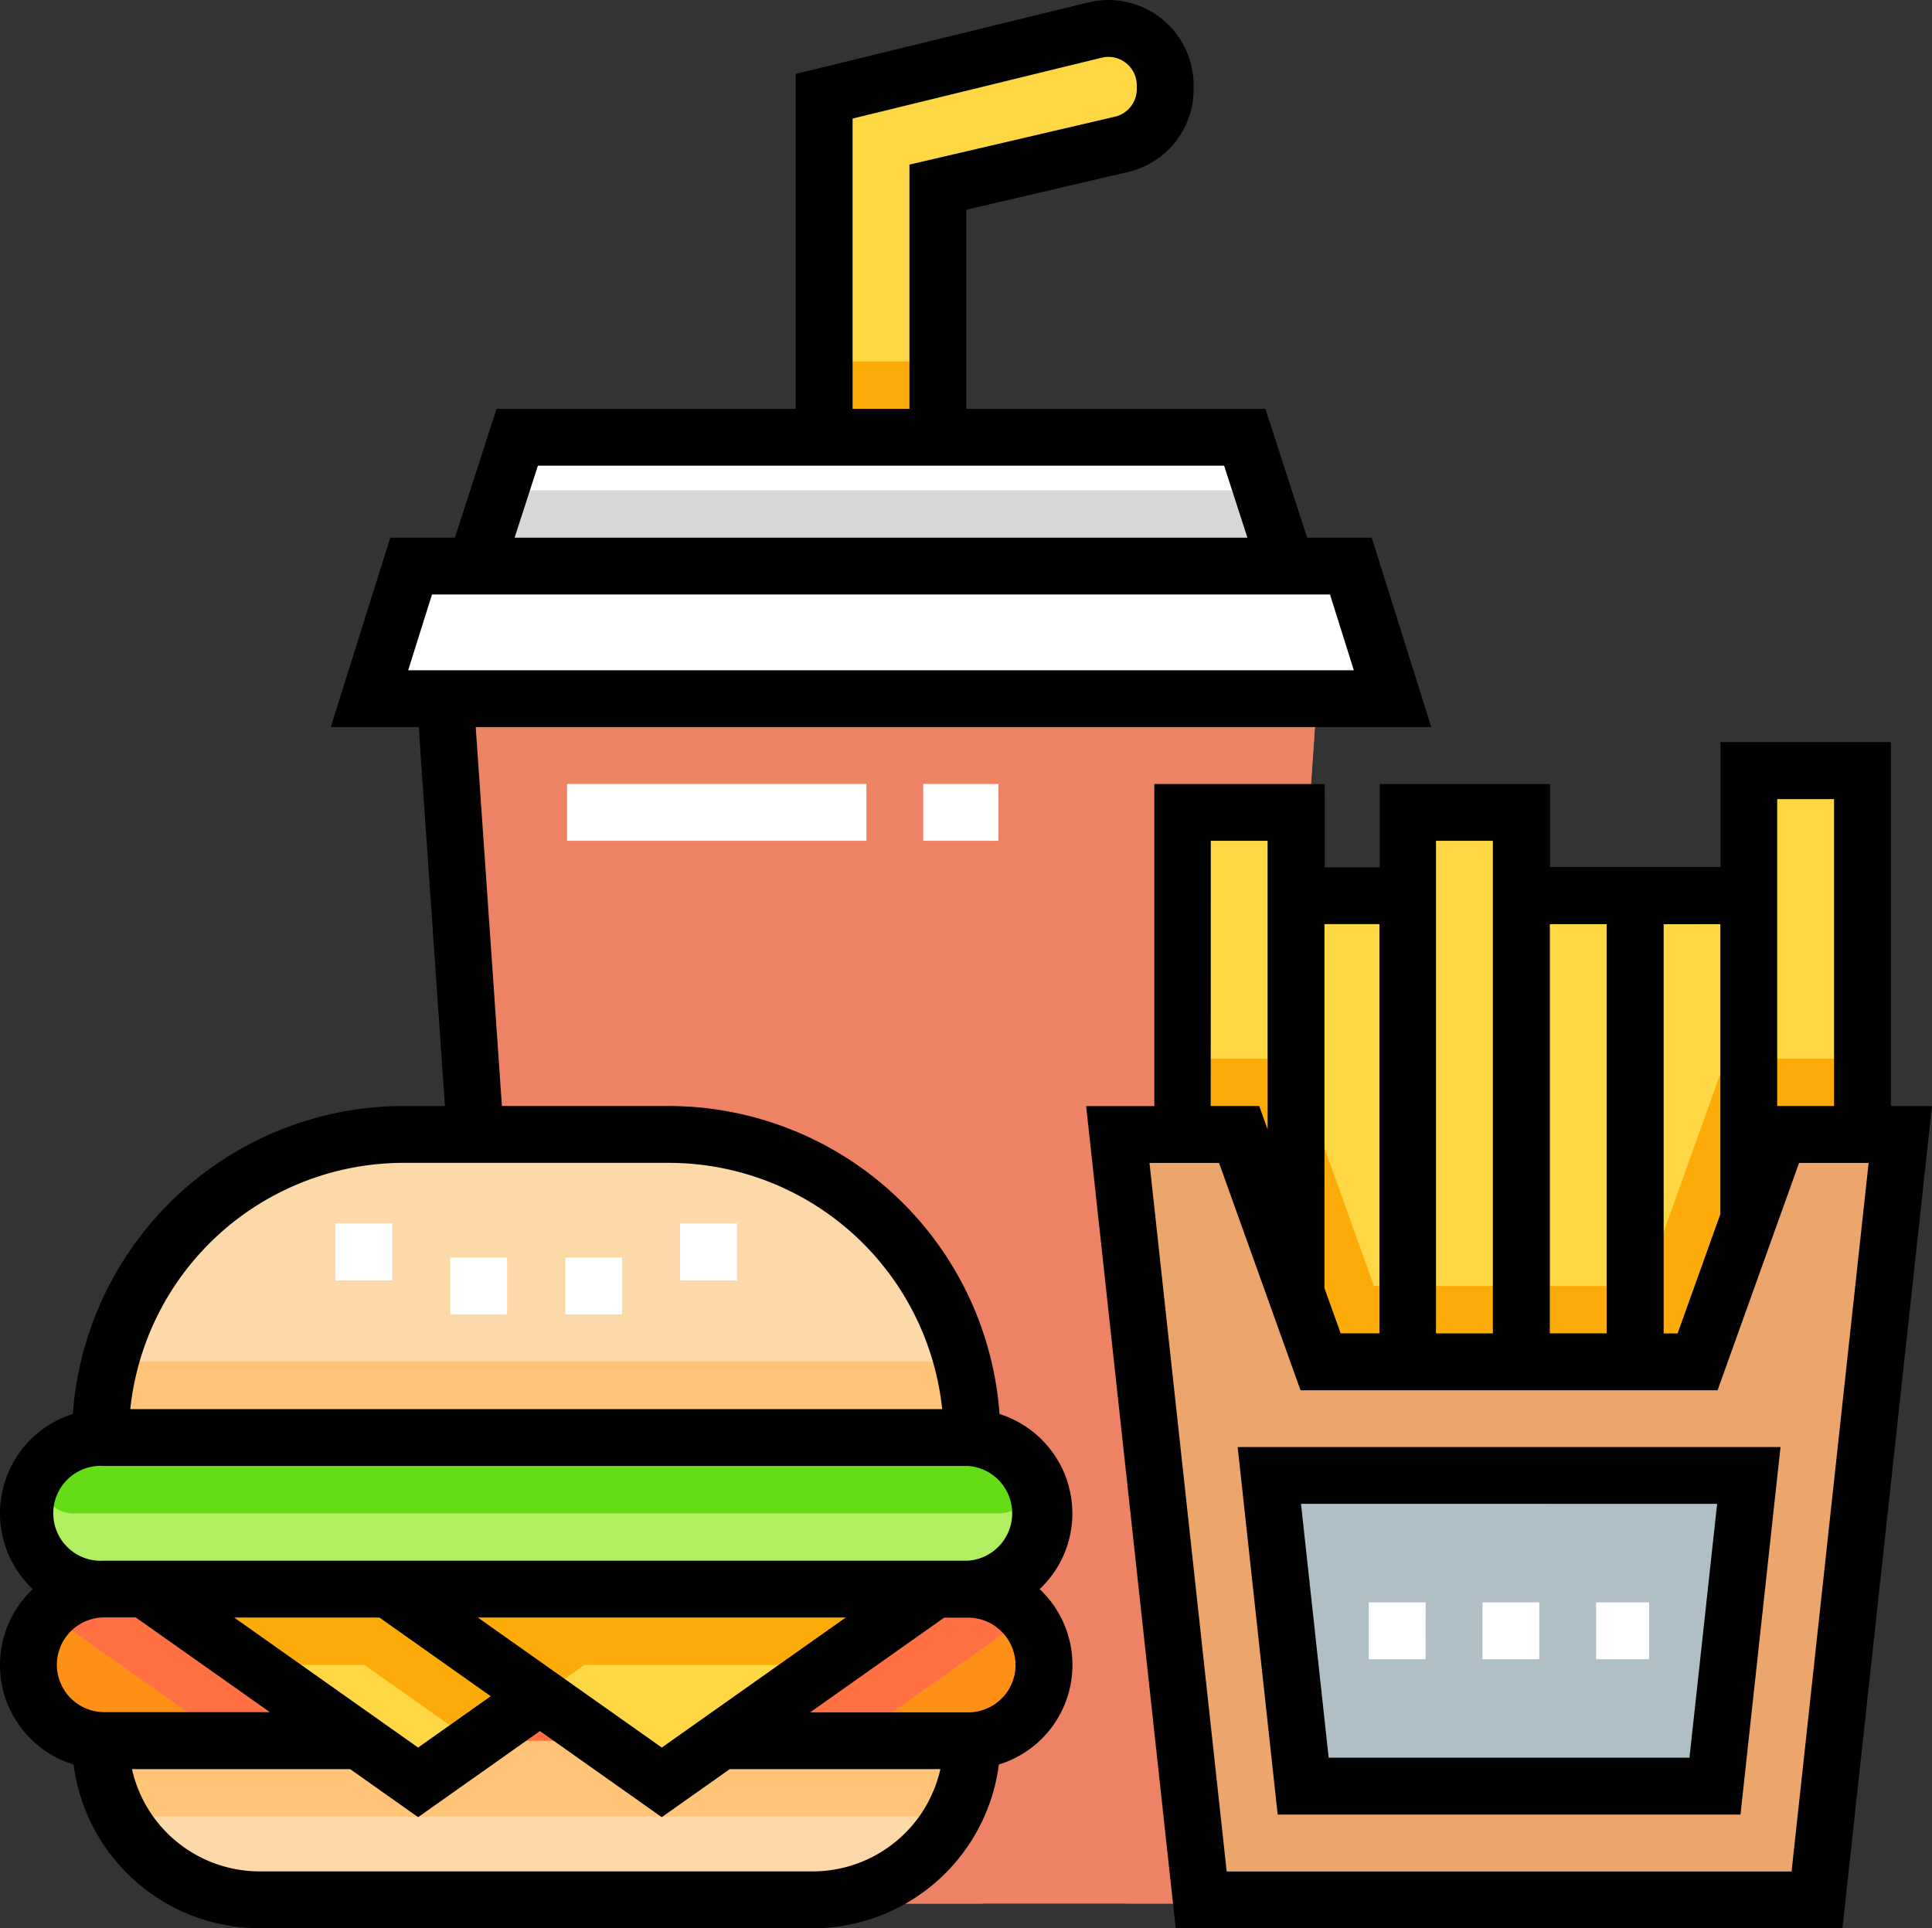<svg xmlns="http://www.w3.org/2000/svg" width="69.164" height="69.034" viewBox="0 0 69.164 69.034">
  <rect x="0" y="0" width="69.164" height="69.034" fill="#333333" stroke="none"/>
  <g id="fast-food" transform="translate(0)">
    <path id="Path_51015" data-name="Path 51015" d="M149.193,185.657l-.187,2.713-2.8,40.425H120.977l-2.093-30.251-.7-10.174-.187-2.713Z" transform="translate(-102.054 -160.643)" fill="#ee8264"/>
    <path id="Path_51016" data-name="Path 51016" d="M117.993,185.657l.187,2.713h23.484v10.174h-2.618l1.339,12.293a5.443,5.443,0,0,0-.97-.716A13.585,13.585,0,0,0,126,198.544h-7.112l2.093,30.251h16.231a8.349,8.349,0,0,0,2.1-3.779,5.462,5.462,0,0,0,2.348-2.523l.686,6.3h3.868l2.8-40.425h0l.091-1.313,0-.044.094-1.357Z" transform="translate(-102.054 -160.643)" fill="#ee8264"/>
    <path id="Path_51017" data-name="Path 51017" d="M57.811,461.811a5.7,5.7,0,0,1-5.7,5.7H32.308a5.695,5.695,0,0,1-5.7-5.7h31.2Z" transform="translate(-23.016 -399.492)" fill="#fdd8a8"/>
    <path id="Path_51018" data-name="Path 51018" d="M57.811,461.811a5.665,5.665,0,0,1-.686,2.713H27.3a5.664,5.664,0,0,1-.686-2.713Z" transform="translate(-23.016 -399.492)" fill="#ffc477"/>
    <path id="Path_51019" data-name="Path 51019" d="M43.886,424.355a2.714,2.714,0,0,1-2.713,2.713H10.244a2.712,2.712,0,0,1-2-4.544c.026-.03.054-.058.083-.087a2.7,2.7,0,0,1,1.918-.8H41.173a2.715,2.715,0,0,1,2.713,2.713Z" transform="translate(-6.514 -364.749)" fill="#ff9017"/>
    <path id="Path_51020" data-name="Path 51020" d="M47.837,422.643l-6.26,4.425H19.232L12.8,422.524c.026-.03.054-.058.083-.087a2.7,2.7,0,0,1,1.918-.795H45.733A2.7,2.7,0,0,1,47.837,422.643Z" transform="translate(-11.074 -364.749)" fill="#ff7043"/>
    <path id="Path_51021" data-name="Path 51021" d="M43.886,384.188a2.714,2.714,0,0,1-2.713,2.713H10.244a2.713,2.713,0,0,1,0-5.426H41.173A2.712,2.712,0,0,1,43.886,384.188Z" transform="translate(-6.514 -330.008)" fill="#b0ef60"/>
    <path id="Path_51022" data-name="Path 51022" d="M66.657,421.643H38.36l9.787,6.918,4.361-3.083,4.361,3.083Z" transform="translate(-33.178 -364.75)" fill="#fdd844"/>
    <g id="Group_3727" data-name="Group 3727" transform="translate(5.182 56.893)">
      <path id="Path_51023" data-name="Path 51023" d="M83.688,421.643l-3.838,2.713-1.588,1.122-2.351,1.662-.8-.567-6.972-4.93Z" transform="translate(-64.113 -421.643)" fill="#fdab08"/>
      <path id="Path_51024" data-name="Path 51024" d="M66.657,421.643l-3.838,2.713H42.2l-3.838-2.713Z" transform="translate(-38.36 -421.643)" fill="#fdab08"/>
    </g>
    <path id="Path_51025" data-name="Path 51025" d="M230.621,10.054v.134a2.033,2.033,0,0,1-1.572,1.98L222.482,13.7v8.953h-4.07V10.446L228.1,8.078A2.034,2.034,0,0,1,230.621,10.054Z" transform="translate(-188.908 -7.001)" fill="#fdd844"/>
    <path id="Path_51026" data-name="Path 51026" d="M45.253,384.188H12.1a1.126,1.126,0,0,1-.819-1.9l.015-.015a2.7,2.7,0,0,1,1.918-.795H44.138a2.705,2.705,0,0,1,1.934.81A1.126,1.126,0,0,1,45.253,384.188Z" transform="translate(-9.479 -330.008)" fill="#64dd17"/>
    <path id="Path_51027" data-name="Path 51027" d="M57.811,311.992h-31.2A10.852,10.852,0,0,1,37.463,301.14h9.5a10.84,10.84,0,0,1,10.852,10.852Z" transform="translate(-23.016 -260.525)" fill="#fdd8a8"/>
    <g id="Group_3728" data-name="Group 3728" transform="translate(42.324 27.592)">
      <rect id="Rectangle_49" data-name="Rectangle 49" width="4.07" height="22.654" transform="translate(0 1.492)" fill="#fdd844"/>
      <rect id="Rectangle_50" data-name="Rectangle 50" width="4.07" height="22.654" transform="translate(4.002 4.476)" fill="#fdd844"/>
      <rect id="Rectangle_51" data-name="Rectangle 51" width="4.07" height="22.654" transform="translate(8.071 1.492)" fill="#fdd844"/>
      <rect id="Rectangle_52" data-name="Rectangle 52" width="4.07" height="22.654" transform="translate(12.141 4.476)" fill="#fdd844"/>
      <rect id="Rectangle_53" data-name="Rectangle 53" width="4.07" height="22.654" transform="translate(16.21 4.476)" fill="#fdd844"/>
      <rect id="Rectangle_54" data-name="Rectangle 54" width="4.07" height="22.654" transform="translate(20.28)" fill="#fdd844"/>
    </g>
    <rect id="Rectangle_55" data-name="Rectangle 55" width="4.07" height="2.713" transform="translate(29.504 12.941)" fill="#fdab08"/>
    <path id="Path_51028" data-name="Path 51028" d="M155.057,120.98h-29.03l.878-2.713.615-1.9h26.045l.615,1.9Z" transform="translate(-109.003 -100.714)" fill="#fff"/>
    <path id="Path_51029" data-name="Path 51029" d="M337.659,281.056V293.4h-4.07v4.476H325.45v-2.984H321.38v2.984h-4.07v-2.984h-4V281.056h3.945l.057.159.068.19,2.792,7.791h9.677l2.917-8.139Z" transform="translate(-270.985 -243.154)" fill="#fdab08"/>
    <path id="Path_51030" data-name="Path 51030" d="M319.909,301.14l-2.917,8.139H303.5l-2.917-8.139h-4.341l2.984,27.4h22.044l2.984-27.4Z" transform="translate(-256.22 -260.525)" fill="#eca66b"/>
    <path id="Path_51031" data-name="Path 51031" d="M155.057,133.139h-29.03l.878-2.713h27.274Z" transform="translate(-109.003 -112.873)" fill="#d8d7da"/>
    <path id="Path_51032" data-name="Path 51032" d="M134.535,155.258H97.909L99.4,150.51h33.642Z" transform="translate(-84.683 -130.243)" fill="#fff"/>
    <path id="Path_51033" data-name="Path 51033" d="M57.811,364.1h-31.2a10.9,10.9,0,0,1,.342-2.713H57.469A10.906,10.906,0,0,1,57.811,364.1Z" transform="translate(-23.016 -312.637)" fill="#ffc477"/>
    <path id="Path_51034" data-name="Path 51034" d="M337.6,402.641l-1.212-11.124H353.55l-1.211,11.124Z" transform="translate(-290.943 -338.694)" fill="#b0bec5"/>
    <path id="Path_51035" data-name="Path 51035" d="M38.39,54.663a3.737,3.737,0,0,0-2.608-3.557A11.885,11.885,0,0,0,23.943,40.08H17.968l-.938-13.565H51.239l-2.132-6.783H46.794L45.3,15.12H34.592V7.992l5.78-1.349a3.04,3.04,0,0,0,2.359-2.972V3.536A3.052,3.052,0,0,0,38.954.572L28.487,3.13V15.12H17.777l-1.492,4.612H13.972L11.84,26.515h3.15l.938,13.565H14.447A11.885,11.885,0,0,0,2.608,51.106a3.727,3.727,0,0,0-1.434,6.27,3.727,3.727,0,0,0,1.459,6.279,6.723,6.723,0,0,0,6.659,5.862H29.1a6.723,6.723,0,0,0,6.659-5.862,3.727,3.727,0,0,0,1.459-6.279A3.72,3.72,0,0,0,38.39,54.663ZM30.522,4.728l8.915-2.179a1.017,1.017,0,0,1,1.259.988v.134a1.014,1.014,0,0,1-.786.991L32.557,6.377V15.12H30.522V4.728ZM19.257,17.155H43.822l.834,2.577H18.423ZM14.612,24.48l.853-2.713H47.613l.853,2.713H14.612Zm-.165,17.635h9.5a9.849,9.849,0,0,1,9.783,8.817H4.664A9.849,9.849,0,0,1,14.447,42.115ZM3.73,52.967H34.659a1.7,1.7,0,0,1,0,3.391H3.73a1.7,1.7,0,1,1,0-3.391ZM23.692,63.048l-6.586-4.655H30.277Zm-6.124-1.837-2.6,1.837L8.384,58.394h5.2ZM2.035,60.089a1.7,1.7,0,0,1,1.7-1.7H4.859l4.8,3.391H3.73A1.7,1.7,0,0,1,2.035,60.089ZM29.1,67.482H9.292A4.688,4.688,0,0,1,4.724,63.82h7.811l2.434,1.721,4.361-3.083,4.361,3.083,2.434-1.721h7.54A4.689,4.689,0,0,1,29.1,67.482Zm7.257-7.393a1.7,1.7,0,0,1-1.7,1.7H29l4.8-3.391h.857A1.7,1.7,0,0,1,36.355,60.089Z" transform="translate(0 -0.483)"/>
    <path id="Path_51036" data-name="Path 51036" d="M316.648,210.228V197.2h-6.1v4.476h-6.1V198.7h-6.1v2.984h-1.967V198.7h-6.1v11.531H287.84l3.206,29.437h23.869l3.206-29.437Zm-4.069-10.988h2.035v10.988h-2.035V199.24Zm-2.035,4.477V214.1l-1.53,4.27h-.5v-14.65Zm-4.07,0v14.65h-2.035v-14.65Zm-6.1-2.984H302.4v17.635h-2.035V200.732Zm-2.035,2.984v14.65h-1.387l-.58-1.62V203.716h1.967Zm-6.037-2.984h2.035v10.336l-.3-.841H292.3Zm20.792,36.9H292.871l-2.763-25.367h2.49l2.917,8.139h14.93l2.917-8.139h2.49Z" transform="translate(-248.957 -170.631)"/>
    <path id="Path_51037" data-name="Path 51037" d="M329.421,397.144h16.568l1.433-13.158H327.988Zm15.732-11.124-.99,9.089H331.246l-.99-9.089Z" transform="translate(-283.681 -332.18)"/>
    <g id="Group_3729" data-name="Group 3729" transform="translate(12.005 28.067)">
      <rect id="Rectangle_56" data-name="Rectangle 56" width="2.035" height="2.035" transform="translate(0 15.736)" fill="#fff"/>
      <rect id="Rectangle_57" data-name="Rectangle 57" width="2.035" height="2.035" transform="translate(4.114 16.957)" fill="#fff"/>
      <rect id="Rectangle_58" data-name="Rectangle 58" width="2.035" height="2.035" transform="translate(8.23 16.957)" fill="#fff"/>
      <rect id="Rectangle_59" data-name="Rectangle 59" width="2.035" height="2.035" transform="translate(12.344 15.736)" fill="#fff"/>
      <path id="Path_51038" data-name="Path 51038" d="M165.719,210.286h-2.693v-2.035h2.693Zm-4.728,0H150.275v-2.035h10.717Z" transform="translate(-141.98 -208.251)" fill="#fff"/>
      <path id="Path_51039" data-name="Path 51039" d="M372.8,427.193h-1.9v-2.035h1.9Zm-3.934,0h-2.035v-2.035h2.035Zm-4.07,0h-2.035v-2.035H364.8Z" transform="translate(-325.766 -395.857)" fill="#fff"/>
    </g>
  </g>
</svg>

